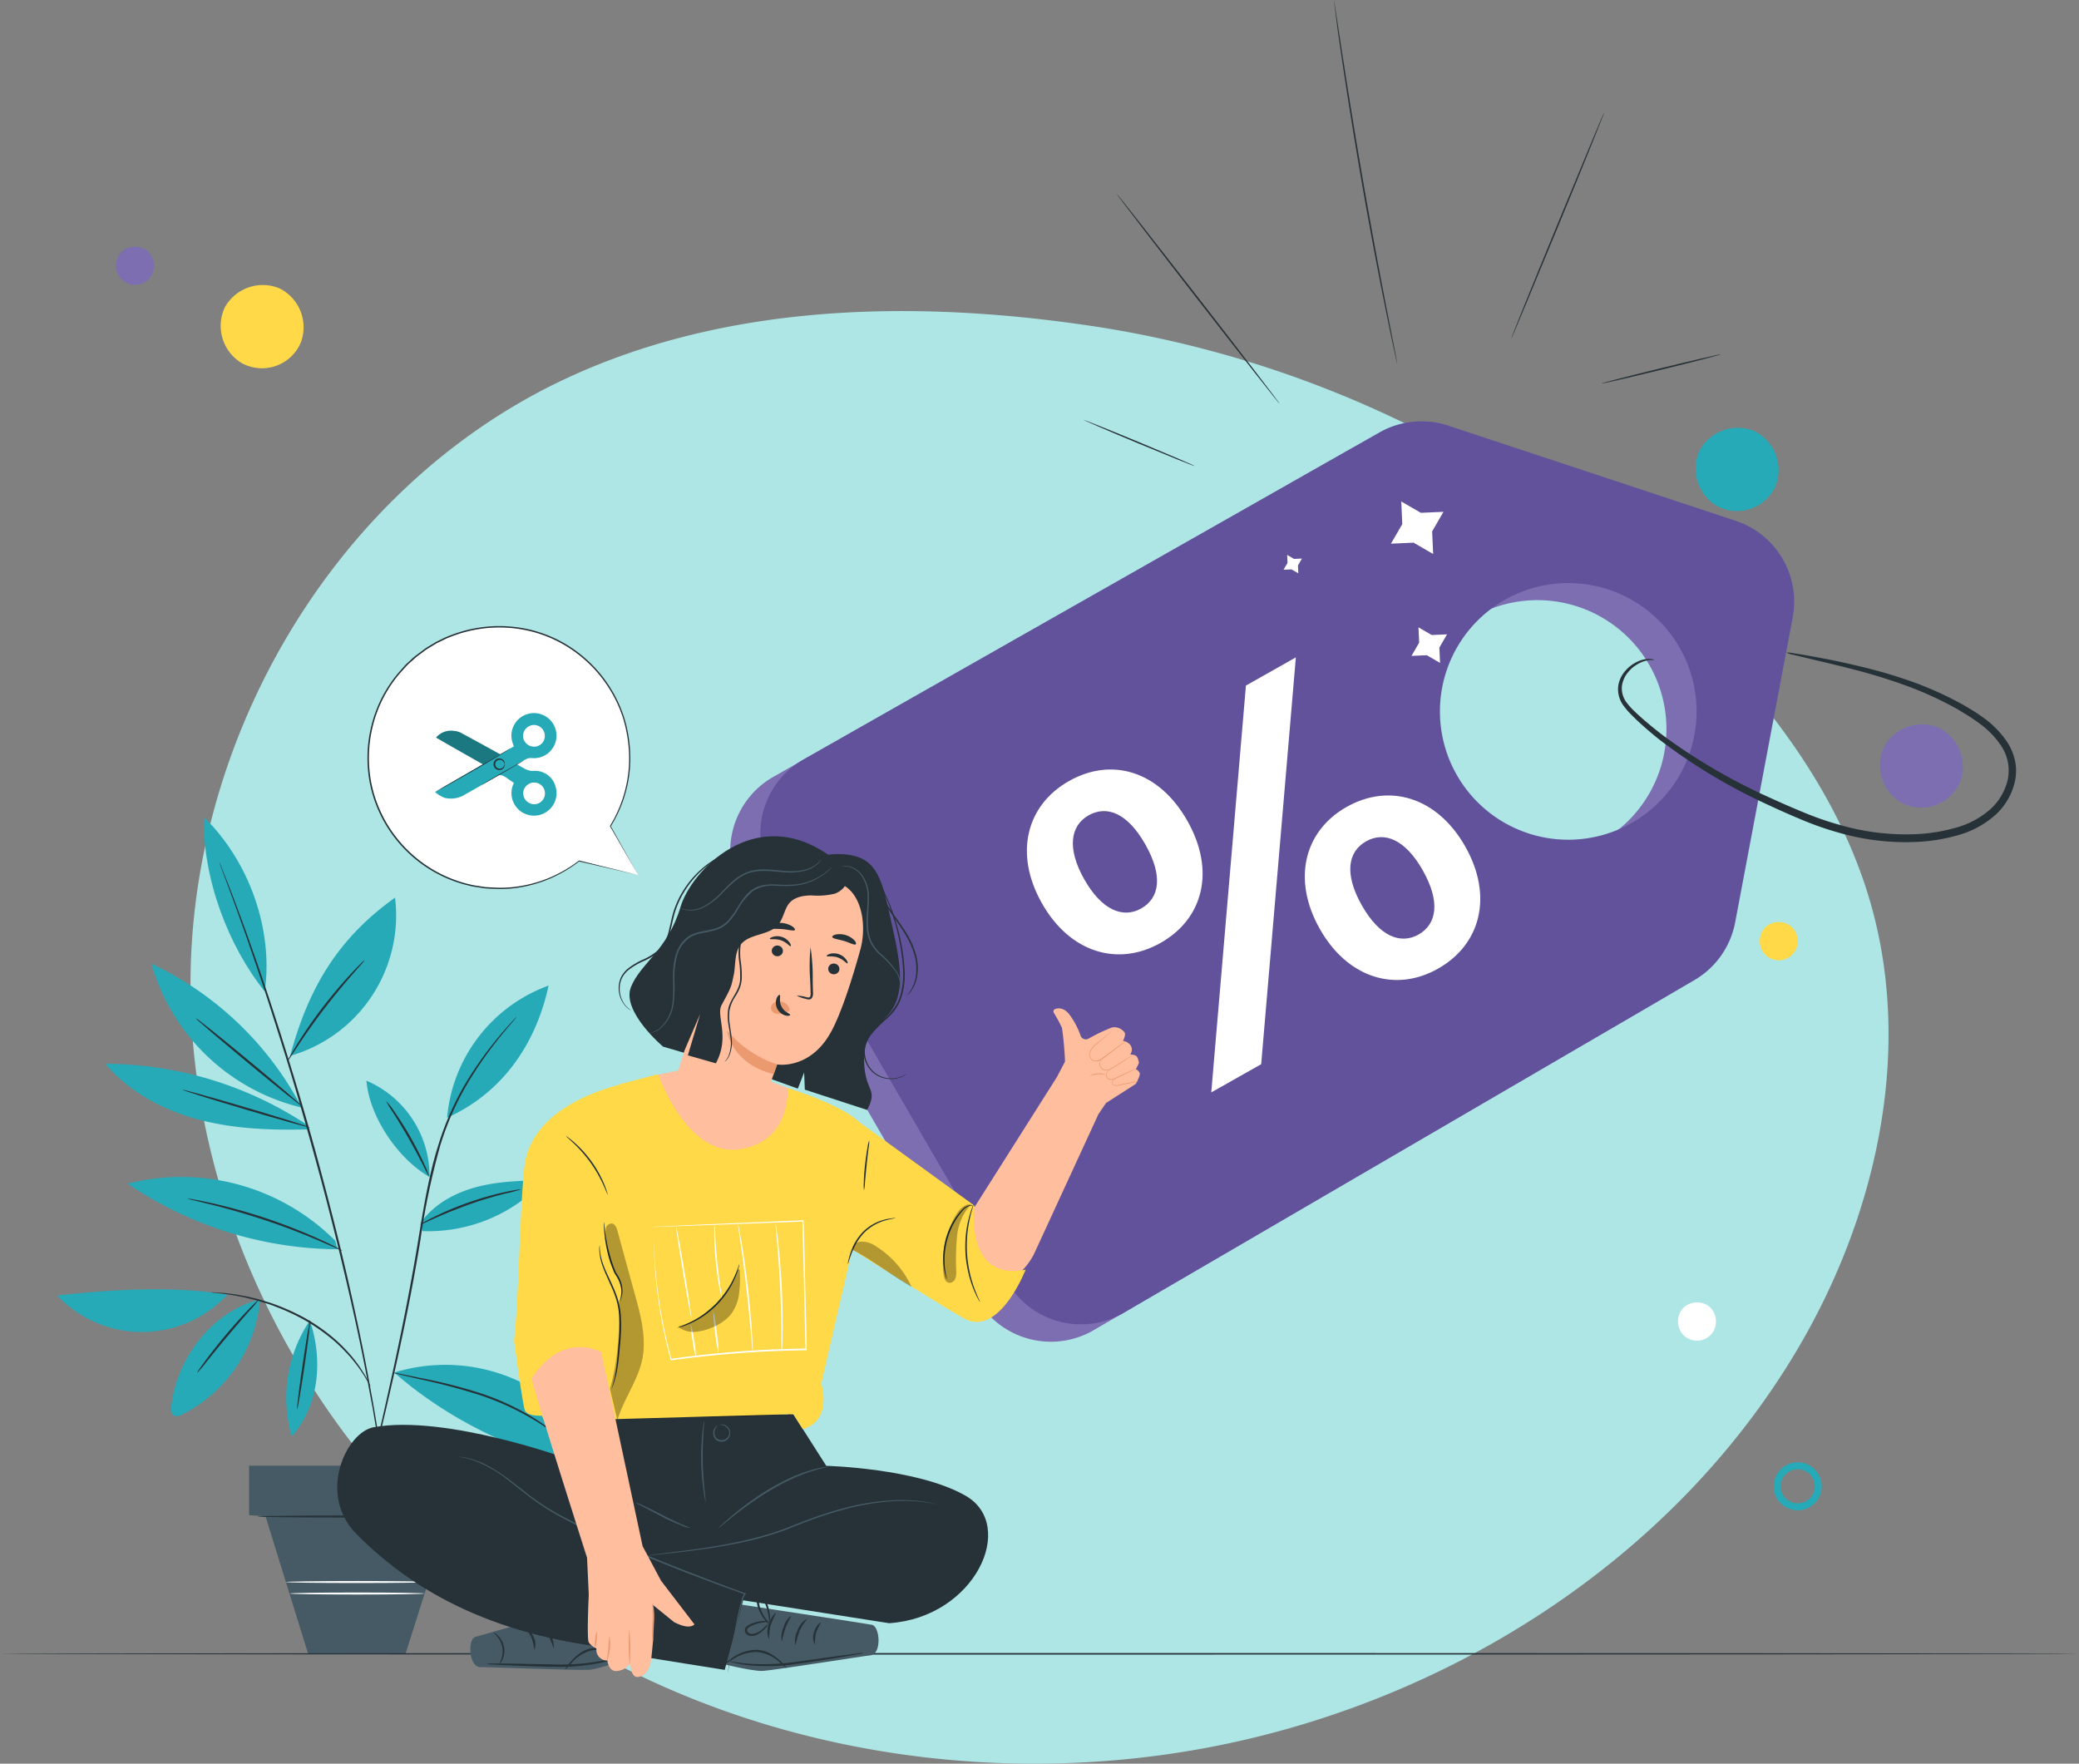 <svg xmlns="http://www.w3.org/2000/svg" width="450.264" height="381.938" viewBox="0 0 450.264 381.938">
  <rect x="0" y="0" width="450.264" height="381.938" fill="#808080" stroke="none"/>
  <g id="Grupo_1099326" data-name="Grupo 1099326" transform="translate(-967.75 -7951.693)">
    <g id="Grupo_1099325" data-name="Grupo 1099325" transform="translate(267.883 3127.407)">
      <path id="_12068" data-name="12068" d="M222.787,74.053c-37.657-5.2-77.436-3.928-111.7,12.531-47.521,22.825-78.732,74.575-79.928,127.28s26.26,104.494,68.677,135.8,98.356,42.4,150.229,33c52.307-9.479,101.4-40.211,128.686-85.833,17.5-29.255,25.673-65.379,16.008-98.068-5.835-19.731-17.764-37.212-31.8-52.261A234.916,234.916,0,0,0,222.787,74.053Z" transform="translate(710.005 4820.32)" fill="#aee6e6"/>
      <g id="Grupo_1099291" data-name="Grupo 1099291" transform="translate(724.999 5170.994) rotate(-90)">
        <path id="Trazado_873104" data-name="Trazado 873104" d="M1.7,7.454a4.316,4.316,0,0,0,5.641-.639A4.316,4.316,0,0,0,7.1,1.143,4.318,4.318,0,0,0,1.424.99,4.139,4.139,0,0,0,1.7,7.454Z" transform="translate(56.381 338.287)" fill="#fff"/>
        <path id="Trazado_873105" data-name="Trazado 873105" d="M1.7,7.454a4.316,4.316,0,0,0,5.643-.637A4.318,4.318,0,0,0,7.1,1.143,4.318,4.318,0,0,0,1.425.99,4.139,4.139,0,0,0,1.7,7.454Z" transform="translate(138.745 355.987)" fill="#ffd947"/>
        <path id="Trazado_873106" data-name="Trazado 873106" d="M1.7,7.454a4.314,4.314,0,0,0,5.641-.637A4.318,4.318,0,0,0,7.1,1.143,4.318,4.318,0,0,0,1.424.99,4.139,4.139,0,0,0,1.7,7.454Z" transform="translate(285.006 0)" fill="#7d6eb2"/>
        <path id="Trazado_873109" data-name="Trazado 873109" d="M5.6,17.394a9.415,9.415,0,0,0,11.659-4.607A9.418,9.418,0,0,0,13.2.93,9.415,9.415,0,0,0,1.164,4.452,9.128,9.128,0,0,0,5.6,17.394Z" transform="translate(236.065 342.099)" fill="#26aab7"/>
        <path id="Trazado_873110" data-name="Trazado 873110" d="M5.6,17.393a9.415,9.415,0,0,0,11.66-4.607A9.416,9.416,0,0,0,13.2.931,9.413,9.413,0,0,0,1.165,4.451,9.127,9.127,0,0,0,5.6,17.393Z" transform="translate(171.84 382.004)" fill="#7d6eb2"/>
        <path id="Trazado_873111" data-name="Trazado 873111" d="M5.6,17.393a9.412,9.412,0,0,0,11.658-4.606A9.414,9.414,0,0,0,13.2.931,9.412,9.412,0,0,0,1.165,4.451,9.127,9.127,0,0,0,5.6,17.393Z" transform="translate(0 107.56)" fill="#7d6eb2"/>
        <path id="Trazado_873113" data-name="Trazado 873113" d="M5.6,17.394a9.417,9.417,0,0,0,11.66-4.606A9.418,9.418,0,0,0,13.2.93,9.417,9.417,0,0,0,1.164,4.452,9.128,9.128,0,0,0,5.6,17.394Z" transform="translate(266.987 22.647)" fill="#ffd947"/>
        <circle id="Elipse_11485" data-name="Elipse 11485" cx="4.445" cy="4.445" r="4.445" transform="translate(20.396 359.765)" fill="none" stroke="#26aab7" stroke-linecap="round" stroke-linejoin="round" stroke-width="1.5"/>
      </g>
    </g>
    <g id="freepik--Plant--inject-2" transform="translate(980.147 8128.647)">
      <path id="Trazado_128573" data-name="Trazado 128573" d="M115.083,303.546A47.1,47.1,0,0,0,70.16,291.22a81.854,81.854,0,0,0,45.452,14.2" transform="translate(-54.894 -211.837)" fill="#26aab7"/>
      <path id="Trazado_128574" data-name="Trazado 128574" d="M108.584,208.294c1.876-13.24-3.268-28.1-13.182-37.754-.327,13.123,5.228,27.886,13.182,37.754" transform="translate(-63.635 -170.54)" fill="#26aab7"/>
      <path id="Trazado_128575" data-name="Trazado 128575" d="M110.487,250.123A70.685,70.685,0,0,0,78,219.1a44.616,44.616,0,0,0,32.585,31.167" transform="translate(-57.61 -187.365)" fill="#26aab7"/>
      <path id="Trazado_128576" data-name="Trazado 128576" d="M106.85,266.468c-7.993.222-16.09-.059-23.821-2.1s-15.136-5.98-20.259-12.1a79.625,79.625,0,0,1,43.936,13.4" transform="translate(-52.333 -198.854)" fill="#26aab7"/>
      <path id="Trazado_128577" data-name="Trazado 128577" d="M124,231.478c4.058-15.214,10.757-25.736,22.71-34.258A31.63,31.63,0,0,1,124,231.478" transform="translate(-73.548 -179.784)" fill="#26aab7"/>
      <path id="Trazado_128578" data-name="Trazado 128578" d="M162.938,278.724A22.507,22.507,0,0,0,149.26,257.87c.654,7.842,6.836,16.939,13.678,20.854" transform="translate(-82.3 -200.798)" fill="#26aab7"/>
      <path id="Trazado_128579" data-name="Trazado 128579" d="M176,254.978a33.547,33.547,0,0,1,21.978-28.618c-2.738,12.711-10.084,23.292-21.978,28.618" transform="translate(-91.565 -189.88)" fill="#26aab7"/>
      <path id="Trazado_128580" data-name="Trazado 128580" d="M167.23,300.1c2.817-4.032,7.417-6.535,12.182-7.79s9.737-1.353,14.659-1.457A34.264,34.264,0,0,1,167.6,301.875" transform="translate(-88.526 -212.225)" fill="#26aab7"/>
      <path id="Trazado_128581" data-name="Trazado 128581" d="M158.48,353.7a37.551,37.551,0,0,1,45.845,21.717c-16.652-3.15-33.088-10.554-45.845-21.717" transform="translate(-85.495 -233.421)" fill="#26aab7"/>
      <path id="Trazado_128582" data-name="Trazado 128582" d="M127.81,337.35c2.764,8.176,2.235,18.063-3.921,25.108a29.984,29.984,0,0,1,3.921-25.108" transform="translate(-73.097 -228.336)" fill="#26aab7"/>
      <path id="Trazado_128583" data-name="Trazado 128583" d="M103.793,330.4A30.781,30.781,0,0,1,86.8,355.365a1.908,1.908,0,0,1-1.5.242c-.752-.3-.817-1.307-.725-2.13,1.2-10.456,8.966-20.606,19.22-23.076" transform="translate(-59.876 -225.928)" fill="#26aab7"/>
      <path id="Trazado_128584" data-name="Trazado 128584" d="M83.652,328.158a25.233,25.233,0,0,1-36.852.19c11.711-1.307,25.232-2.137,36.852-.19" transform="translate(-46.8 -224.751)" fill="#26aab7"/>
      <path id="Trazado_128585" data-name="Trazado 128585" d="M100.51,185.47a2.136,2.136,0,0,0,.1.346c.091.242.209.569.359.987.333.889.8,2.163,1.412,3.8s1.359,3.66,2.2,6.012l1.353,3.758c.464,1.307.954,2.758,1.464,4.241,2.078,5.934,4.379,13.07,6.869,20.978s5.013,16.711,7.535,25.958,4.7,18.129,6.574,26.226,3.4,15.423,4.529,21.605q.438,2.313.83,4.4c.242,1.392.464,2.712.654,3.921.425,2.457.784,4.575,1.033,6.32s.471,3.065.614,4c.072.438.131.784.17,1.039a2.2,2.2,0,0,0,.072.353,2.12,2.12,0,0,0,0-.359c-.033-.255-.072-.6-.131-1.046-.124-.941-.3-2.287-.529-4.013s-.556-3.869-.954-6.333c-.2-1.235-.412-2.555-.654-3.954s-.516-2.862-.8-4.411c-1.1-6.2-2.614-13.521-4.437-21.638s-4.058-16.992-6.535-26.252-5.1-18.024-7.574-25.964-4.843-15.031-6.96-20.958q-.784-2.222-1.5-4.228l-1.385-3.751c-.869-2.346-1.621-4.359-2.274-5.993s-1.144-2.882-1.49-3.764l-.4-.974a2.563,2.563,0,0,0-.157-.307Z" transform="translate(-65.409 -175.713)" fill="#263238"/>
      <path id="Trazado_128586" data-name="Trazado 128586" d="M181.991,236.75a1.255,1.255,0,0,0-.2.189l-.562.588c-.49.523-1.2,1.307-2.078,2.327a81.778,81.778,0,0,0-6.9,9.2,61.5,61.5,0,0,0-7.189,15.43c-1.961,6.137-3.137,13.123-4.326,20.416-2.385,14.606-5.307,27.69-7.424,37.153-1.065,4.712-1.961,8.528-2.536,11.208-.288,1.307-.516,2.32-.654,3.045-.072.333-.124.595-.17.8a1.41,1.41,0,0,0-.039.275,1.307,1.307,0,0,0,.085-.268c.052-.2.124-.457.209-.784.183-.719.431-1.732.758-3.026.654-2.666,1.549-6.476,2.673-11.175,2.2-9.443,5.169-22.527,7.555-37.153a154.835,154.835,0,0,1,4.281-20.37,62.472,62.472,0,0,1,7.084-15.377,87.49,87.49,0,0,1,6.764-9.254c.863-1.046,1.549-1.843,2.019-2.385.216-.255.392-.457.523-.621a1.493,1.493,0,0,0,.131-.216Z" transform="translate(-82.525 -193.48)" fill="#263238"/>
      <path id="Trazado_128587" data-name="Trazado 128587" d="M97.84,327.993a1.413,1.413,0,0,0,.418.078l1.216.131.876.092,1.033.15c.745.111,1.595.222,2.516.425l1.457.294,1.555.392c1.085.242,2.2.654,3.4,1a49.875,49.875,0,0,1,7.417,3.268,41.611,41.611,0,0,1,6.653,4.627,32.892,32.892,0,0,1,2.549,2.451,25.719,25.719,0,0,1,2.019,2.333,23.461,23.461,0,0,1,1.5,2.059,16.424,16.424,0,0,1,1.026,1.653l.621,1.052a1.641,1.641,0,0,0,.242.353,1.445,1.445,0,0,0-.163-.4l-.549-1.091a13.106,13.106,0,0,0-.967-1.68,22.532,22.532,0,0,0-1.451-2.117,26.566,26.566,0,0,0-2-2.392,32.2,32.2,0,0,0-2.555-2.5,39.947,39.947,0,0,0-6.705-4.7,47.784,47.784,0,0,0-7.5-3.268c-1.209-.353-2.34-.738-3.438-.967l-1.575-.372-1.47-.261c-.935-.19-1.791-.275-2.542-.366l-1.046-.118-.882-.046-1.222-.078a1.623,1.623,0,0,0-.425,0Z" transform="translate(-64.484 -225.089)" fill="#263238"/>
      <path id="Trazado_128588" data-name="Trazado 128588" d="M92.73,237.17a5.713,5.713,0,0,0,.83.817l2.411,2.091c2.052,1.751,4.9,4.143,8.064,6.77s6.052,4.986,8.149,6.672l2.5,1.961a5.381,5.381,0,0,0,.954.654,5.713,5.713,0,0,0-.843-.817l-2.412-2.091c-2.052-1.751-4.9-4.143-8.064-6.77s-6.045-4.98-8.143-6.666l-2.5-1.961a6.468,6.468,0,0,0-.948-.66Z" transform="translate(-62.714 -193.626)" fill="#263238"/>
      <path id="Trazado_128589" data-name="Trazado 128589" d="M88.32,260.887c0,.118,6.117,2.039,13.724,4.294s13.835,3.98,13.868,3.862-6.117-2.046-13.724-4.294S88.359,260.769,88.32,260.887Z" transform="translate(-61.186 -201.841)" fill="#263238"/>
      <path id="Trazado_128590" data-name="Trazado 128590" d="M123.08,239.84a5.523,5.523,0,0,0,.654-.882l1.621-2.47c1.372-2.085,3.326-4.921,5.64-7.947s4.535-5.653,6.176-7.529c.771-.889,1.425-1.634,1.961-2.222a5.634,5.634,0,0,0,.654-.85,4.3,4.3,0,0,0-.81.725c-.5.49-1.2,1.216-2.059,2.13-1.7,1.83-3.973,4.444-6.293,7.476s-4.235,5.914-5.548,8.038c-.654,1.065-1.17,1.961-1.5,2.555a4.627,4.627,0,0,0-.49.974Z" transform="translate(-73.229 -186.963)" fill="#263238"/>
      <path id="Trazado_128591" data-name="Trazado 128591" d="M155.76,264.61a21.266,21.266,0,0,0,1.444,2.372c.921,1.444,2.17,3.451,3.457,5.718s2.379,4.372,3.157,5.882a20.908,20.908,0,0,0,1.307,2.451,14.53,14.53,0,0,0-1.019-2.614c-.7-1.568-1.751-3.7-3.045-5.986s-2.614-4.267-3.581-5.673a14.376,14.376,0,0,0-1.719-2.15Z" transform="translate(-84.552 -203.133)" fill="#263238"/>
      <path id="Trazado_128592" data-name="Trazado 128592" d="M167,301.558c.033.059,1.2-.516,3.124-1.379s4.575-1.961,7.633-3.059,5.836-1.849,7.875-2.366a28.48,28.48,0,0,0,3.268-.876,3.522,3.522,0,0,0-.915.1c-.588.085-1.425.242-2.457.464a67.312,67.312,0,0,0-7.953,2.261,68.383,68.383,0,0,0-7.62,3.189c-.948.471-1.7.869-2.215,1.17a3.761,3.761,0,0,0-.739.5Z" transform="translate(-88.447 -213.274)" fill="#263238"/>
      <path id="Trazado_128593" data-name="Trazado 128593" d="M158.14,354.67a1.494,1.494,0,0,0,.379.124l1.111.281,4.091.948a134.56,134.56,0,0,1,13.358,3.529,59.14,59.14,0,0,1,12.469,5.882c1.49.948,2.653,1.784,3.438,2.392a12.765,12.765,0,0,0,1.235.915,3.01,3.01,0,0,0-.274-.294c-.19-.183-.471-.444-.856-.758a36.017,36.017,0,0,0-3.372-2.523,54.649,54.649,0,0,0-12.489-6.012,110.448,110.448,0,0,0-13.443-3.411l-4.124-.856A10.332,10.332,0,0,0,158.14,354.67Z" transform="translate(-85.377 -234.337)" fill="#263238"/>
      <path id="Trazado_128594" data-name="Trazado 128594" d="M126.3,356.5c.118,0,.85-4.294,1.634-9.633s1.307-9.685,1.189-9.7-.85,4.3-1.634,9.639S126.176,356.485,126.3,356.5Z" transform="translate(-74.339 -228.27)" fill="#263238"/>
      <path id="Trazado_128595" data-name="Trazado 128595" d="M93.16,346.332a23.151,23.151,0,0,0,1.961-2.32c1.17-1.457,2.791-3.464,4.627-5.646s3.529-4.13,4.764-5.535a21.683,21.683,0,0,0,1.961-2.32,3.118,3.118,0,0,0-.654.529c-.379.366-.908.9-1.562,1.581-1.307,1.353-3.032,3.268-4.875,5.457s-3.424,4.228-4.535,5.738c-.555.758-.993,1.379-1.307,1.81a2.8,2.8,0,0,0-.379.706Z" transform="translate(-62.863 -225.966)" fill="#263238"/>
      <path id="Trazado_128596" data-name="Trazado 128596" d="M156.453,385.46v10.7h-2.679l-9.509,30.029h-21.1l-9.215-29.735-3.568-.294v-10.7Z" transform="translate(-68.829 -245.005)" fill="#455a64"/>
      <path id="Trazado_128597" data-name="Trazado 128597" d="M113.11,402.172c0,.124,9.313.229,20.8.229s20.808-.1,20.808-.229-9.313-.222-20.808-.222S113.11,402.048,113.11,402.172Z" transform="translate(-69.775 -250.718)" fill="#263238"/>
      <path id="Trazado_128598" data-name="Trazado 128598" d="M89.89,296.94a8.4,8.4,0,0,0,1.353.366l3.7.9c3.124.771,7.411,1.961,12.057,3.5s8.777,3.222,11.763,4.5l3.49,1.523a8.929,8.929,0,0,0,1.307.529,7.9,7.9,0,0,0-1.222-.686c-.8-.418-1.961-.987-3.437-1.66a121.609,121.609,0,0,0-23.84-8.019c-1.568-.346-2.849-.6-3.738-.752A8.728,8.728,0,0,0,89.89,296.94Z" transform="translate(-61.73 -214.335)" fill="#263238"/>
      <path id="Trazado_128599" data-name="Trazado 128599" d="M123.83,427.692c0,.124,6.535.222,14.593.222s14.6-.1,14.6-.222-6.535-.222-14.6-.222S123.83,427.568,123.83,427.692Z" transform="translate(-73.489 -259.56)" fill="#fafafa"/>
      <path id="Trazado_128600" data-name="Trazado 128600" d="M122.57,423.882c0,.124,6.927.222,15.469.222s15.475-.1,15.475-.222-6.927-.222-15.475-.222S122.57,423.765,122.57,423.882Z" transform="translate(-73.053 -258.24)" fill="#fafafa"/>
    </g>
    <g id="freepik--Label--inject-2" transform="translate(1076.654 8055.604) rotate(-30)">
      <path id="Trazado_128601" data-name="Trazado 128601" d="M519.917,291.99l-43.57-48.949a18.455,18.455,0,0,0-13.646-6.182L319.26,235.82a18.442,18.442,0,0,0-18.58,18.488l.242,101.57a18.442,18.442,0,0,0,18.521,18.4l142.945-.6a18.435,18.435,0,0,0,13.907-6.385l43.832-50.975a18.456,18.456,0,0,0-.209-24.331Zm-24.246,17.645a27.945,27.945,0,1,1,0-.026Z" transform="translate(-300.68 -150.823)" fill="#7d6eb2"/>
      <path id="Trazado_128603" data-name="Trazado 128603" d="M531.457,291.99l-43.59-48.949a18.469,18.469,0,0,0-13.646-6.182L330.78,235.82a18.436,18.436,0,0,0-18.58,18.488l.235,101.57a18.449,18.449,0,0,0,18.586,18.4l142.938-.6a18.449,18.449,0,0,0,13.907-6.385l43.825-50.975A18.449,18.449,0,0,0,531.457,291.99Zm-24.239,17.645a27.789,27.789,0,1,1,0-.026Z" transform="translate(-304.671 -150.823)" fill="#62529b"/>
      <path id="Trazado_128604" data-name="Trazado 128604" d="M385.239,305.975c.111-12.312,7.7-20.07,18.338-19.965s17.978,7.888,17.867,20.3-7.607,20.07-18.24,19.972S385.122,318.287,385.239,305.975Zm25.768.242c.072-7.842-2.915-11.613-7.509-11.652-4.483-.046-7.653,3.784-7.725,11.509s3.026,11.607,7.509,11.652c4.594.039,7.653-3.686,7.725-11.509Zm36.068-18.952,12.417.118-50.55,72.541-12.417-.118ZM434.58,340.9c.118-12.312,7.7-20.07,18.24-19.972,10.639.1,18.076,8,17.965,20.3s-7.7,20.037-18.344,19.926C441.939,361.073,434.469,353.178,434.58,340.9Zm25.664.235c.072-7.718-2.915-11.607-7.509-11.646-4.483-.046-7.646,3.679-7.718,11.509s3.019,11.607,7.5,11.652c4.594.013,7.653-3.823,7.718-11.548Z" transform="translate(-329.977 -168.212)" fill="#fff"/>
      <path id="Trazado_128605" data-name="Trazado 128605" d="M621.147,360.342a6.663,6.663,0,0,1,1.431,1.026c.9.712,2.2,1.784,3.856,3.2s3.666,3.17,5.928,5.281,4.8,4.575,7.417,7.5a75.958,75.958,0,0,1,7.8,10.175l.928,1.483.876,1.549a33.983,33.983,0,0,1,1.66,3.268,20.448,20.448,0,0,1,1.869,7.542,11.909,11.909,0,0,1-.6,4.111,10.6,10.6,0,0,1-2.157,3.706,13.907,13.907,0,0,1-7.476,4.274,20.339,20.339,0,0,1-8.829-.209,38.626,38.626,0,0,1-8.385-3.091A52.4,52.4,0,0,1,611.4,399.7a67.65,67.65,0,0,1-5.431-6.313q-2.457-3.222-4.679-6.411A122.216,122.216,0,0,1,587.961,363c-.719-1.823-1.34-3.575-1.875-5.261-.261-.843-.51-1.666-.712-2.483a15.405,15.405,0,0,1-.477-2.411,5.98,5.98,0,0,1,1.078-4.385,6.378,6.378,0,0,1,3.1-2.157,8.687,8.687,0,0,1,1.555-.359,8.5,8.5,0,0,1,1.4-.033,6.572,6.572,0,0,1,2.13.464,4.327,4.327,0,0,1,1.137.7c.222.2.32.314.3.34s-.157-.046-.405-.2a5.032,5.032,0,0,0-1.15-.516,6.73,6.73,0,0,0-2.026-.288,9.384,9.384,0,0,0-1.307.1,8.487,8.487,0,0,0-1.418.405,5.758,5.758,0,0,0-2.667,2.013,5.117,5.117,0,0,0-.784,3.79,14.3,14.3,0,0,0,.51,2.268c.216.784.483,1.582.758,2.4q.856,2.47,1.961,5.15a126,126,0,0,0,13.5,23.527q2.222,3.137,4.686,6.32a66.766,66.766,0,0,0,5.339,6.143,51.426,51.426,0,0,0,13.62,10.117,37.421,37.421,0,0,0,8.038,2.967,18.8,18.8,0,0,0,8.1.229,12.372,12.372,0,0,0,6.614-3.725,9.608,9.608,0,0,0,2.405-6.705,19.037,19.037,0,0,0-1.725-7,33.035,33.035,0,0,0-1.562-3.163l-.817-1.51-.889-1.477a77,77,0,0,0-7.509-10.123c-2.523-2.928-4.973-5.437-7.189-7.607s-4.13-3.986-5.718-5.47l-3.608-3.424A7.181,7.181,0,0,1,621.147,360.342Z" transform="translate(-399.132 -188.962)" fill="#263238"/>
      <path id="Trazado_128606" data-name="Trazado 128606" d="M532.07,182.477c-.092,0-1.921-12.776-4.091-28.565s-3.849-28.6-3.751-28.611,1.921,12.776,4.091,28.565S532.168,182.464,532.07,182.477Z" transform="translate(-378.133 -112.53)" fill="#263238"/>
      <path id="Trazado_128607" data-name="Trazado 128607" d="M604.1,105.76a.821.821,0,0,1-.059.2l-.209.569-.83,2.176-3.111,7.986c-2.614,6.744-6.2,16.077-10,26.448s-7.1,19.8-9.456,26.644c-1.17,3.4-2.117,6.169-2.777,8.11-.327.935-.582,1.673-.765,2.2-.085.235-.157.418-.209.569a.975.975,0,0,1-.078.19.686.686,0,0,1,.046-.2l.177-.582c.163-.529.4-1.307.7-2.222.614-1.928,1.529-4.712,2.679-8.143,2.3-6.862,5.568-16.338,9.372-26.683s7.4-19.7,10.084-26.422c1.307-3.359,2.444-6.078,3.222-7.947l.9-2.15c.1-.229.183-.412.242-.555Z" transform="translate(-396.284 -105.76)" fill="#263238"/>
      <path id="Trazado_128608" data-name="Trazado 128608" d="M655.485,182.72c.059.072-9.293,7.4-20.913,16.338s-21.043,16.168-21.1,16.09,9.3-7.4,20.913-16.338S655.432,182.641,655.485,182.72Z" transform="translate(-409.055 -132.425)" fill="#263238"/>
      <path id="Trazado_128609" data-name="Trazado 128609" d="M493.08,205.411c-.078.059-3.692-4.575-8.078-10.3s-7.888-10.456-7.842-10.5,3.692,4.575,8.077,10.3S493.151,205.353,493.08,205.411Z" transform="translate(-361.826 -133.08)" fill="#263238"/>
      <path id="Trazado_128610" data-name="Trazado 128610" d="M657.477,267.615c0,.091-5.758-1.5-12.8-3.555s-12.731-3.79-12.7-3.882,5.757,1.5,12.8,3.555S657.509,267.524,657.477,267.615Z" transform="translate(-415.465 -159.261)" fill="#263238"/>
      <path id="Trazado_128611" data-name="Trazado 128611" d="M544.99,267.637l4.248-2.444,2.255-4.353,2.451,4.248,4.352,2.261-4.248,2.444-2.261,4.352-2.444-4.248Z" transform="translate(-385.328 -159.492)" fill="#fff"/>
      <path id="Trazado_128612" data-name="Trazado 128612" d="M509.85,259.659l1.49-.856.791-1.523.856,1.483,1.523.791-1.49.856-.791,1.523-.856-1.483Z" transform="translate(-373.153 -158.258)" fill="#fff"/>
      <path id="Trazado_128613" data-name="Trazado 128613" d="M532.29,304.411l2.875-1.653,1.529-2.947,1.653,2.875,2.947,1.529-2.875,1.653-1.529,2.947-1.653-2.875Z" transform="translate(-380.928 -172.994)" fill="#fff"/>
    </g>
    <g id="freepik--Floor--inject-2" transform="translate(967.75 8309.667)">
      <path id="Trazado_128614" data-name="Trazado 128614" d="M478.094,447.7c0,.091-100.806.17-225.125.17S27.83,447.791,27.83,447.7s100.78-.17,225.138-.17S478.094,447.6,478.094,447.7Z" transform="translate(-27.83 -447.53)" fill="#263238"/>
    </g>
    <g id="freepik--Character--inject-2" transform="translate(1040.79 8132.786)">
      <path id="Trazado_128615" data-name="Trazado 128615" d="M213.115,430.06s-27.258,7.555-28.389,7.94c-1.64.575-1.366,6.6,1.2,6.535,1.209-.046,20.958.732,23.455.575s9.215-2.8,9.215-2.8Z" transform="translate(-154.876 -264.596)" fill="#455a64"/>
      <path id="Trazado_128616" data-name="Trazado 128616" d="M209.648,443.112a23.869,23.869,0,0,0-1.2-2.928c-.882-1.5-2.013-2.4-1.928-2.51a4.663,4.663,0,0,1,2.327,2.281A4.962,4.962,0,0,1,209.648,443.112Z" transform="translate(-162.78 -267.231)" fill="#263238"/>
      <path id="Trazado_128617" data-name="Trazado 128617" d="M214.273,441.235c-.137,0-.412-1.268-1.137-2.693s-1.588-2.425-1.49-2.516a4.984,4.984,0,0,1,1.9,2.313A5.3,5.3,0,0,1,214.273,441.235Z" transform="translate(-164.556 -266.661)" fill="#263238"/>
      <path id="Trazado_128618" data-name="Trazado 128618" d="M218.61,440.043a17.919,17.919,0,0,0-.653-2.889,25.591,25.591,0,0,0-1.49-2.549,3.909,3.909,0,0,1,1.915,2.385A4.484,4.484,0,0,1,218.61,440.043Z" transform="translate(-166.226 -266.169)" fill="#263238"/>
      <path id="Trazado_128619" data-name="Trazado 128619" d="M218.839,434.17a4.928,4.928,0,0,1-.294-2.026,9.805,9.805,0,0,1,.294-2.242,8.606,8.606,0,0,1,.405-1.268,1.5,1.5,0,0,1,.438-.654.725.725,0,0,1,.935.046,1.228,1.228,0,0,1,.366.771,5.4,5.4,0,0,1,0,.719,5.882,5.882,0,0,1-.17,1.307,8.19,8.19,0,0,1-.837,2.085,5.537,5.537,0,0,1-1.229,1.64c-.059-.039.4-.654.941-1.791a8.808,8.808,0,0,0,.712-2.026,5.988,5.988,0,0,0,.137-1.248c0-.418,0-.941-.255-1.144a.261.261,0,0,0-.359-.033,1.131,1.131,0,0,0-.3.477,9.368,9.368,0,0,0-.412,1.2,10.658,10.658,0,0,0-.359,2.13C218.793,433.386,218.917,434.163,218.839,434.17Z" transform="translate(-166.945 -263.824)" fill="#263238"/>
      <path id="Trazado_128620" data-name="Trazado 128620" d="M219.06,436.952a3.848,3.848,0,0,1,1.764-.288,7.876,7.876,0,0,1,1.961.242,4.037,4.037,0,0,1,1.118.412,1.144,1.144,0,0,1,.614,1.242,1.366,1.366,0,0,1-.987.974,2.49,2.49,0,0,1-1.222,0,5.823,5.823,0,0,1-3.039-2.124,12.312,12.312,0,0,1,1.451.987,4.854,4.854,0,0,0,1.673.725,2.124,2.124,0,0,0,1.013,0,.935.935,0,0,0,.654-.654.7.7,0,0,0-.405-.758,3.973,3.973,0,0,0-.993-.386,8.912,8.912,0,0,0-1.836-.32C219.74,436.913,219.073,437.024,219.06,436.952Z" transform="translate(-167.127 -266.881)" fill="#263238"/>
      <path id="Trazado_128621" data-name="Trazado 128621" d="M203.914,444a14.733,14.733,0,0,0-.542-2.457c-.542-1.274-1.418-2.032-1.307-2.137s1.183.536,1.758,1.961A3.153,3.153,0,0,1,203.914,444Z" transform="translate(-161.236 -267.83)" fill="#263238"/>
      <path id="Trazado_128622" data-name="Trazado 128622" d="M218.471,448.366a6.472,6.472,0,0,1-1.059.5,23.975,23.975,0,0,1-3.039.941,43.03,43.03,0,0,1-10.417.987c-4.091-.046-7.777-.229-10.456-.34l-3.163-.163a5.813,5.813,0,0,1-1.157-.124,5.3,5.3,0,0,1,1.189-.078h3.17l10.456.2a48.667,48.667,0,0,0,10.345-.843C216.942,448.954,218.471,448.281,218.471,448.366Z" transform="translate(-156.775 -270.936)" fill="#263238"/>
      <path id="Trazado_128623" data-name="Trazado 128623" d="M228.247,448.1a22.026,22.026,0,0,1-2.046-.928,9.568,9.568,0,0,0-5.163-.856,8.185,8.185,0,0,0-4.464,2.653A15.292,15.292,0,0,1,215,450.577a8.554,8.554,0,0,1,1.34-1.823,10.72,10.72,0,0,1,1.81-1.693,6.483,6.483,0,0,1,2.817-1.2,9.031,9.031,0,0,1,5.372,1.019,7.226,7.226,0,0,1,1.908,1.216Z" transform="translate(-165.721 -270.05)" fill="#263238"/>
      <path id="Trazado_128624" data-name="Trazado 128624" d="M192.717,447.55a9.806,9.806,0,0,1,.4-1.033,5.025,5.025,0,0,0-.9-4.888c-.431-.523-.778-.771-.745-.823s.431.144.935.653a4.653,4.653,0,0,1,.954,5.163C193.063,447.262,192.75,447.576,192.717,447.55Z" transform="translate(-157.567 -268.316)" fill="#263238"/>
      <path id="Trazado_128625" data-name="Trazado 128625" d="M269.719,431.3s28,4.254,29.128,4.509c1.706.379,2.143,6.391-.405,6.6-1.209.1-20.73,3.222-23.226,3.366s-10.326-1.908-10.326-1.908Z" transform="translate(-183.006 -265.026)" fill="#455a64"/>
      <path id="Trazado_128626" data-name="Trazado 128626" d="M291.392,441.982a25.738,25.738,0,0,1,.843-3.052c.693-1.6,1.719-2.614,1.621-2.725a4.688,4.688,0,0,0-2.039,2.549A4.93,4.93,0,0,0,291.392,441.982Z" transform="translate(-192.151 -266.722)" fill="#263238"/>
      <path id="Trazado_128627" data-name="Trazado 128627" d="M286.847,440.7c.137,0,.255-1.307.81-2.81s1.307-2.614,1.176-2.673a4.92,4.92,0,0,0-1.608,2.516A5.267,5.267,0,0,0,286.847,440.7Z" transform="translate(-190.586 -266.383)" fill="#263238"/>
      <path id="Trazado_128628" data-name="Trazado 128628" d="M282.536,440a18.331,18.331,0,0,1,.288-2.941A29.164,29.164,0,0,1,284,434.346c-.131-.1-1.183.889-1.614,2.614A4.192,4.192,0,0,0,282.536,440Z" transform="translate(-189.007 -266.079)" fill="#263238"/>
      <path id="Trazado_128629" data-name="Trazado 128629" d="M281.341,434.3a4.718,4.718,0,0,0,.052-2.046,9.42,9.42,0,0,0-.542-2.176,9.054,9.054,0,0,0-.555-1.216,1.5,1.5,0,0,0-.51-.608.732.732,0,0,0-.928.157,1.222,1.222,0,0,0-.268.81,5.171,5.171,0,0,0,.052.719,5.879,5.879,0,0,0,.327,1.307,8.2,8.2,0,0,0,1.078,1.961,5.654,5.654,0,0,0,1.412,1.49,18.2,18.2,0,0,0-1.144-1.666,9.037,9.037,0,0,1-.954-1.961,5.963,5.963,0,0,1-.275-1.222c-.039-.418-.1-.934.111-1.163a.261.261,0,0,1,.353-.072,1.137,1.137,0,0,1,.359.438,9.147,9.147,0,0,1,.549,1.144,11.03,11.03,0,0,1,.614,2.072C281.3,433.524,281.269,434.3,281.341,434.3Z" transform="translate(-187.753 -263.936)" fill="#263238"/>
      <path id="Trazado_128630" data-name="Trazado 128630" d="M279.924,437.066a3.822,3.822,0,0,0-1.764-.1,8.112,8.112,0,0,0-1.9.464,4.286,4.286,0,0,0-1.059.542,1.15,1.15,0,0,0-.464,1.307,1.386,1.386,0,0,0,1.1.856,2.558,2.558,0,0,0,1.216-.15,5.882,5.882,0,0,0,2.764-2.47,12.338,12.338,0,0,0-1.307,1.15,4.822,4.822,0,0,1-1.575.921,2.2,2.2,0,0,1-1.006.1.947.947,0,0,1-.739-.562.719.719,0,0,1,.314-.81,4.261,4.261,0,0,1,.935-.5,8.706,8.706,0,0,1,1.791-.536C279.244,437.112,279.924,437.138,279.924,437.066Z" transform="translate(-186.401 -266.969)" fill="#263238"/>
      <path id="Trazado_128631" data-name="Trazado 128631" d="M297.685,442.19a15.549,15.549,0,0,1,.242-2.51,17.177,17.177,0,0,1,1.078-2.274c-.1-.091-1.118.654-1.516,2.157A3.231,3.231,0,0,0,297.685,442.19Z" transform="translate(-194.248 -267.139)" fill="#263238"/>
      <path id="Trazado_128632" data-name="Trazado 128632" d="M269.17,449.208a5.733,5.733,0,0,0,1.111.366,23.23,23.23,0,0,0,3.124.575,43.094,43.094,0,0,0,10.456-.255c4.058-.536,7.692-1.157,10.332-1.582l3.124-.542a5.371,5.371,0,0,0,1.131-.261,5.465,5.465,0,0,0-1.157.085l-3.143.4L283.8,449.436a48.711,48.711,0,0,1-10.371.392C270.784,449.606,269.19,449.136,269.17,449.208Z" transform="translate(-184.489 -270.641)" fill="#263238"/>
      <path id="Trazado_128633" data-name="Trazado 128633" d="M268.06,449.565c.046.059.732-.464,1.921-1.163a9.463,9.463,0,0,1,5.026-1.464,8.178,8.178,0,0,1,4.745,2.1,16.926,16.926,0,0,0,1.751,1.412,8.209,8.209,0,0,0-1.542-1.653,10.723,10.723,0,0,0-2-1.47,6.534,6.534,0,0,0-2.941-.85,9.038,9.038,0,0,0-5.228,1.647A7.228,7.228,0,0,0,268.06,449.565Z" transform="translate(-184.105 -270.285)" fill="#263238"/>
      <path id="Trazado_128634" data-name="Trazado 128634" d="M371.694,247.881a1.719,1.719,0,0,0-.817-.8l.654-1.307a3.823,3.823,0,0,0-.386-1.346c-.327-.562-1.47-.516-1.47-.516l.176-.373a1.686,1.686,0,0,0-.144-1.647c-.052-.072-.1-.144-.17-.222a2.725,2.725,0,0,0-1.444-.732s.654-1.255.359-1.784a2.719,2.719,0,0,0-2.784-1.1,39.481,39.481,0,0,0-5.065,2.418,1.2,1.2,0,0,1-1.7-.654,17.188,17.188,0,0,0-2.477-4.653c-1.229-1.477-2.379-1.359-3.052-1.1a.555.555,0,0,0-.274.8,29.816,29.816,0,0,1,1.778,3.268,73.247,73.247,0,0,1,.654,7.3l-1.764,3.359-17.8,28.108s-26.892-18.122-26.794-18.573l-1.268,20.782,20.259,13.463a14.273,14.273,0,0,0,20.971-6.169l13.639-29.6,1.653-2.418,6.424-4.117S371.922,248.423,371.694,247.881Z" transform="translate(-197.912 -196.633)" fill="#ffbe9d"/>
      <path id="Trazado_128635" data-name="Trazado 128635" d="M396.8,243.627a1.193,1.193,0,0,1-.124.118l-.386.314c-.359.274-.85.654-1.438,1.118l-2.15,1.634a13.485,13.485,0,0,1-1.307.941,1.888,1.888,0,0,1-1.706.229,1.307,1.307,0,0,1-.654-.654,1.876,1.876,0,0,1-.15-.856,2.47,2.47,0,0,1,.654-1.464,9.151,9.151,0,0,1,1.072-.98l.967-.8,1.412-1.157.386-.307c.092-.065.137-.1.144-.1l-.124.124-.366.333-1.372,1.189-.954.817a9.086,9.086,0,0,0-1.046.98,2.293,2.293,0,0,0-.654,1.372,1.353,1.353,0,0,0,.686,1.353,1.405,1.405,0,0,0,.8.078,2.288,2.288,0,0,0,.758-.294c.457-.281.876-.654,1.307-.921l2.163-1.614,1.47-1.072.405-.288Z" transform="translate(-225.968 -199.319)" fill="#eb996e"/>
      <path id="Trazado_128636" data-name="Trazado 128636" d="M399.382,249.3a1.714,1.714,0,0,1-.3.248c-.2.15-.49.366-.856.621-.725.5-1.751,1.183-2.921,1.869-.294.17-.575.346-.876.484a1.9,1.9,0,0,1-.934.176,1.464,1.464,0,0,1-1.209-.974,1.438,1.438,0,0,1,.078-1.059,1.364,1.364,0,0,1,.163-.242c.046-.052.072-.072.078-.072a2.876,2.876,0,0,0-.183.34,1.431,1.431,0,0,0,0,.993,1.307,1.307,0,0,0,1.111.863,1.771,1.771,0,0,0,.856-.176,9.412,9.412,0,0,0,.856-.471c1.17-.686,2.2-1.346,2.947-1.83l.876-.575a2.287,2.287,0,0,1,.314-.2Z" transform="translate(-227.123 -201.967)" fill="#eb996e"/>
      <path id="Trazado_128637" data-name="Trazado 128637" d="M400.963,253.82a1.667,1.667,0,0,1-.307.176l-.869.438c-.738.366-1.765.856-2.9,1.392a7.933,7.933,0,0,1-.85.366,1.641,1.641,0,0,1-.882.072.948.948,0,0,1-.654-.471,1.1,1.1,0,0,1-.1-.693,1.5,1.5,0,0,1,.516-.843c.176-.15.294-.209.3-.2a3.355,3.355,0,0,1-.261.242,1.529,1.529,0,0,0-.438.817.968.968,0,0,0,.1.608.83.83,0,0,0,.569.392,1.477,1.477,0,0,0,.8-.078,7.5,7.5,0,0,0,.83-.366c1.137-.529,2.163-1.006,2.915-1.346l.9-.386A1.2,1.2,0,0,1,400.963,253.82Z" transform="translate(-227.873 -203.533)" fill="#eb996e"/>
      <path id="Trazado_128638" data-name="Trazado 128638" d="M402.111,257.726a6.819,6.819,0,0,1-1.02.268c-.654.144-1.516.333-2.49.529l-.712.144a2.728,2.728,0,0,1-.686.078.967.967,0,0,1-.608-.216.654.654,0,0,1-.235-.516.935.935,0,0,1,.392-.686.49.49,0,0,1,.261-.118,1.446,1.446,0,0,0-.222.17.889.889,0,0,0-.314.654.523.523,0,0,0,.2.412.837.837,0,0,0,.523.17,2.942,2.942,0,0,0,.654-.085l.712-.15c.974-.2,1.856-.366,2.5-.484a7.514,7.514,0,0,1,1.046-.17Z" transform="translate(-228.558 -204.707)" fill="#eb996e"/>
      <path id="Trazado_128639" data-name="Trazado 128639" d="M392.567,255.809a9.4,9.4,0,0,0-1.83-.183,8.8,8.8,0,0,0-1.8.359,3.353,3.353,0,0,1,1.791-.523A3.438,3.438,0,0,1,392.567,255.809Z" transform="translate(-225.987 -204.097)" fill="#eb996e"/>
      <path id="Trazado_128640" data-name="Trazado 128640" d="M243.707,222.428s-9.045-7.627-6.953-12.881,7.9-7.842,10.757-17.416c2.281-7.633,15.867-22.363,31.97-11.254,0,0,5.45-.856,8.548,1.627s3.849,7.437,5.163,13.155c2.026,8.816,3.137,15.593-.784,19.906s-5.359,5.47-5.15,10.371c.275,6.4,3.1,5.542.654,10.208l-13.5-4.4-.144-3.719-1.366,3.5-7.842-2.823Z" transform="translate(-173.149 -176.872)" fill="#263238"/>
      <path id="Trazado_128641" data-name="Trazado 128641" d="M304.344,197.36c-.876,2.013-.157,4.339.654,6.378s1.8,4.189,1.379,6.346c-.745,3.823-5.5,5.954-6.019,9.8-.281,2.065.752,4.169.353,6.222s-2.046,3.477-3.8,4.47-3.7,1.66-5.352,2.823c0,0-3.634,2.98-9.894-1.928" transform="translate(-188.817 -183.971)" fill="#263238"/>
      <path id="Trazado_128642" data-name="Trazado 128642" d="M268.018,189.664a3.333,3.333,0,0,0-3.921,2.215h0l-12.972,43.067c-1.68,5.039,4.66,10.417,10.064,12.169h0c5.463,1.771,6.568-.823,8.3-5.568,2.9-7.921,3.921-10.914,3.921-10.868s7.241,1.242,11.763-7.189c2.248-4.2,4.575-11.567,6.254-17.645,1.529-5.477.261-13.293-5.274-14.58Z" transform="translate(-178.142 -181.274)" fill="#ffbe9d"/>
      <path id="Trazado_128643" data-name="Trazado 128643" d="M304.679,220.555a1.209,1.209,0,0,1-1.51.771,1.163,1.163,0,0,1-.823-1.444,1.216,1.216,0,0,1,1.51-.771,1.163,1.163,0,0,1,.823,1.444Z" transform="translate(-195.969 -191.488)" fill="#263238"/>
      <path id="Trazado_128644" data-name="Trazado 128644" d="M306.29,217.848c-.19.1-.837-.843-2.072-1.268s-2.353-.124-2.431-.32c-.046-.092.2-.314.654-.464a3.353,3.353,0,0,1,2.013.072,3.228,3.228,0,0,1,1.588,1.2C306.349,217.462,306.388,217.783,306.29,217.848Z" transform="translate(-195.788 -190.316)" fill="#263238"/>
      <path id="Trazado_128645" data-name="Trazado 128645" d="M285.963,214.577a1.216,1.216,0,0,1-1.5.778,1.163,1.163,0,0,1-.824-1.444,1.216,1.216,0,0,1,1.5-.778,1.163,1.163,0,0,1,.823,1.444Z" transform="translate(-189.486 -189.418)" fill="#263238"/>
      <path id="Trazado_128646" data-name="Trazado 128646" d="M287.466,212.16c-.2.1-.843-.843-2.078-1.268s-2.353-.124-2.431-.32c-.046-.091.2-.307.686-.457a3.3,3.3,0,0,1,2.013.072,3.182,3.182,0,0,1,1.588,1.2C287.519,211.8,287.558,212.121,287.466,212.16Z" transform="translate(-189.264 -188.347)" fill="#263238"/>
      <path id="Trazado_128647" data-name="Trazado 128647" d="M291.84,224.136a8.5,8.5,0,0,1,2.131.333c.327.078.653.118.771-.078a1.719,1.719,0,0,0,.111-1.006c0-.863-.059-1.771-.092-2.719a43.2,43.2,0,0,1,.085-7.006,43.141,43.141,0,0,1,.477,6.993c0,.948.033,1.856.052,2.725a1.908,1.908,0,0,1-.268,1.307.817.817,0,0,1-.654.281,2.084,2.084,0,0,1-.556-.111A8.533,8.533,0,0,1,291.84,224.136Z" transform="translate(-192.344 -189.618)" fill="#263238"/>
      <path id="Trazado_128648" data-name="Trazado 128648" d="M279.625,248.572a24,24,0,0,1-10.855-7.352s.882,7.189,10.117,9.47Z" transform="translate(-184.351 -199.167)" fill="#eb996e"/>
      <path id="Trazado_128649" data-name="Trazado 128649" d="M287.336,233.162a2.333,2.333,0,0,0-1.706-1.516,2.144,2.144,0,0,0-1.66.261,1.346,1.346,0,0,0-.608,1.438,1.568,1.568,0,0,0,1.47.967,4.836,4.836,0,0,0,1.9-.392,1.464,1.464,0,0,0,.484-.242.444.444,0,0,0,.157-.457" transform="translate(-189.396 -195.827)" fill="#eb996e"/>
      <path id="Trazado_128650" data-name="Trazado 128650" d="M288.1,207.1c-.19.327-1.438-.085-2.98-.19s-2.83.072-2.973-.274c-.059-.17.216-.457.771-.7a4.894,4.894,0,0,1,2.307-.346,4.954,4.954,0,0,1,2.229.7C287.962,206.615,288.191,206.942,288.1,207.1Z" transform="translate(-188.983 -186.815)" fill="#263238"/>
      <path id="Trazado_128651" data-name="Trazado 128651" d="M308.709,211.529c-.34.209-1.307-.379-2.542-.745s-2.359-.457-2.523-.823c-.065-.176.183-.418.719-.556a4.5,4.5,0,0,1,4.085,1.261C308.807,211.071,308.866,211.418,308.709,211.529Z" transform="translate(-196.43 -188.114)" fill="#263238"/>
      <path id="Trazado_128652" data-name="Trazado 128652" d="M254,217.034q3.647-12.214,7.3-24.442c.5-1.673,1.072-3.457,2.464-4.509a7.694,7.694,0,0,1,4.725-1.144,89.436,89.436,0,0,1,21.174,2.091c.327,1.653-1.1,3.228-2.712,3.771a16.2,16.2,0,0,1-5.032.366c-1.686.02-3.536.32-4.679,1.568s-1.34,3.372-2.49,4.758c-1.961,2.379-6.124,1.876-8.091,4.267-1.483,1.81-1.085,4.457-1.575,6.744-.556,2.614-.556,2.614-2.614,6.418-1.248,2.34,1.889,6.81-1.235,12.606L255.17,227.8l2.66-8.953-3.608,8.4Z" transform="translate(-179.233 -180.354)" fill="#263238"/>
      <path id="Trazado_128653" data-name="Trazado 128653" d="M285.792,229.453c.124.072.059.4.052.869a3.157,3.157,0,0,0,1.536,2.928c.386.261.693.392.654.536s-.372.268-.954.131a2.869,2.869,0,0,1-1.961-3.751C285.361,229.6,285.681,229.381,285.792,229.453Z" transform="translate(-189.956 -195.086)" fill="#263238"/>
      <path id="Trazado_128654" data-name="Trazado 128654" d="M278.092,199.4a1.307,1.307,0,0,1-.34.19,9.955,9.955,0,0,0-.961.536,11.62,11.62,0,0,0-5.352,8.071,13.173,13.173,0,0,0,0,3.509,21.066,21.066,0,0,1,.229,3.843,6.948,6.948,0,0,1-.412,1.961,12.268,12.268,0,0,1-.869,1.706,8.5,8.5,0,0,0-1.372,3.2,10.821,10.821,0,0,0,.085,3.163c.137,1,.314,1.961.379,2.791a7.379,7.379,0,0,1-.595,4.026,4.221,4.221,0,0,1-.654.908c-.19.176-.294.261-.3.248a5.881,5.881,0,0,0,.83-1.216,7.568,7.568,0,0,0,.477-3.921c-.085-.85-.274-1.771-.425-2.771a10.954,10.954,0,0,1-.111-3.268c.255-2.4,2.575-4.169,2.614-6.81a21.3,21.3,0,0,0-.216-3.784,13.242,13.242,0,0,1,0-3.594,11.515,11.515,0,0,1,2.477-5.5,10.907,10.907,0,0,1,3.117-2.614,7.027,7.027,0,0,1,1-.477A1.392,1.392,0,0,1,278.092,199.4Z" transform="translate(-184.06 -184.678)" fill="#263238"/>
      <path id="Trazado_128655" data-name="Trazado 128655" d="M323.347,232.891l-.111.091c-.078.052-.19.144-.346.235a5.476,5.476,0,0,1-1.484.6,6.169,6.169,0,0,1-2.542.092,5.6,5.6,0,0,1-3.006-1.5,6.117,6.117,0,0,1-1.8-3.64,5.606,5.606,0,0,1,.15-2.294,7.072,7.072,0,0,1,1.072-2.183,29.066,29.066,0,0,1,3.614-3.686,13.722,13.722,0,0,0,1.778-2.006,9.917,9.917,0,0,0,1.222-2.457,15.959,15.959,0,0,0,.686-5.392,38.983,38.983,0,0,0-.529-5.091,47.587,47.587,0,0,0-2.17-8.385,50.6,50.6,0,0,0-2.287-5.392c-.307-.621-.555-1.1-.725-1.418a3,3,0,0,1-.255-.471,3.343,3.343,0,0,1,.3.471c.189.307.457.778.784,1.392a44.051,44.051,0,0,1,2.4,5.365,46.2,46.2,0,0,1,2.261,8.417,38.272,38.272,0,0,1,.555,5.137,16.058,16.058,0,0,1-.7,5.5,9.937,9.937,0,0,1-1.261,2.542,14.234,14.234,0,0,1-1.83,2.059,29.27,29.27,0,0,0-3.588,3.627,6.745,6.745,0,0,0-1.039,2.078,5.528,5.528,0,0,0-.163,2.183,5.948,5.948,0,0,0,1.693,3.5,5.515,5.515,0,0,0,2.869,1.483,6.077,6.077,0,0,0,2.477-.039,7.02,7.02,0,0,0,1.974-.83Z" transform="translate(-200.024 -181.421)" fill="#263238"/>
      <path id="Trazado_128656" data-name="Trazado 128656" d="M243.23,222.924a5.646,5.646,0,0,0,2.1-1.046,8.359,8.359,0,0,0,2.784-5.614,32.725,32.725,0,0,0,.118-4.464,19.711,19.711,0,0,1,.4-5.163,9.622,9.622,0,0,1,1.052-2.614,6.209,6.209,0,0,1,2.065-2.117c1.771-1.085,3.921-1.033,5.882-1.706a6.216,6.216,0,0,0,2.5-1.64,15.62,15.62,0,0,0,1.764-2.385c1.046-1.647,2.052-3.379,3.647-4.4a6.241,6.241,0,0,1,2.529-.921,13.725,13.725,0,0,1,2.516-.1,25.812,25.812,0,0,0,4.464-.039,13.273,13.273,0,0,0,5.934-2.366,16.471,16.471,0,0,0,1.359-1.111l.333-.314.124-.1a9.148,9.148,0,0,1-1.738,1.634,13.188,13.188,0,0,1-5.98,2.5,26.143,26.143,0,0,1-4.5.078,8.346,8.346,0,0,0-4.869,1.013,13.884,13.884,0,0,0-3.536,4.313,15.79,15.79,0,0,1-1.8,2.444,6.535,6.535,0,0,1-2.614,1.725c-2.013.693-4.156.654-5.81,1.673a7.117,7.117,0,0,0-2.987,4.522,19.518,19.518,0,0,0-.425,5.078,31.111,31.111,0,0,1-.157,4.5,8.411,8.411,0,0,1-2.941,5.686,4.705,4.705,0,0,1-1.575.817,4.336,4.336,0,0,1-.451.1A.484.484,0,0,1,243.23,222.924Z" transform="translate(-175.502 -180.315)" fill="#455a64"/>
      <path id="Trazado_128657" data-name="Trazado 128657" d="M253.25,195.041a8.59,8.59,0,0,0,1.307.346,6.365,6.365,0,0,0,3.529-.582,14.762,14.762,0,0,0,4.222-3.326c.719-.732,1.47-1.516,2.32-2.255a10.574,10.574,0,0,1,2.947-1.882,9.549,9.549,0,0,1,3.444-.654,28.415,28.415,0,0,1,3.235.176c1.019.1,1.961.2,2.889.209a12.948,12.948,0,0,0,2.5-.2,6.894,6.894,0,0,0,3.268-1.451,12.589,12.589,0,0,0,.922-.961,1.566,1.566,0,0,1-.176.3,2.684,2.684,0,0,1-.255.34,3.4,3.4,0,0,1-.405.418,6.8,6.8,0,0,1-3.326,1.588,12.769,12.769,0,0,1-2.549.248c-.921,0-1.9-.091-2.921-.176a28.054,28.054,0,0,0-3.2-.157,9.248,9.248,0,0,0-3.326.614c-2.163.9-3.719,2.614-5.169,4.045a14.41,14.41,0,0,1-4.346,3.32,6.268,6.268,0,0,1-3.647.5,4.222,4.222,0,0,1-.967-.307A1.707,1.707,0,0,1,253.25,195.041Z" transform="translate(-178.973 -179.501)" fill="#455a64"/>
      <path id="Trazado_128658" data-name="Trazado 128658" d="M319.065,214.138a4.935,4.935,0,0,0,.32-1.248,5.358,5.358,0,0,0-.928-3.3,21.311,21.311,0,0,0-3.588-3.8,9.626,9.626,0,0,1-1.9-2.51,8.815,8.815,0,0,1-.81-3.268c-.15-2.32.248-4.49.2-6.457a7.842,7.842,0,0,0-1.438-4.875,4.856,4.856,0,0,0-2.869-1.836,5.562,5.562,0,0,0-1.307-.033,1.125,1.125,0,0,1,.333-.091,3.581,3.581,0,0,1,.974,0,4.862,4.862,0,0,1,3.039,1.817,7.946,7.946,0,0,1,1.562,5.019c.026,1.993-.32,4.176-.17,6.437a8.562,8.562,0,0,0,.771,3.163,9.261,9.261,0,0,0,1.823,2.438,20.377,20.377,0,0,1,3.568,3.921,5.34,5.34,0,0,1,.856,3.444,3.1,3.1,0,0,1-.275.935A1.177,1.177,0,0,1,319.065,214.138Z" transform="translate(-197.507 -180.273)" fill="#455a64"/>
      <path id="Trazado_128659" data-name="Trazado 128659" d="M235.629,216.32a3.88,3.88,0,0,1-.418-.229,4.862,4.862,0,0,1-1.013-.915,5.921,5.921,0,0,1-1.255-4.771,5.77,5.77,0,0,1,.556-1.6,6.364,6.364,0,0,1,1.15-1.425,14.66,14.66,0,0,1,3.4-2.091,13.273,13.273,0,0,0,3.634-2.313,8.568,8.568,0,0,0,2.059-4.065c.392-1.549.654-3.117,1.17-4.575a19.82,19.82,0,0,1,1.9-3.98,20.749,20.749,0,0,1,4.967-5.522A19.342,19.342,0,0,1,256.1,182.3a12.1,12.1,0,0,1,1.274-.477,2.083,2.083,0,0,1,.457-.131c0,.039-.614.235-1.68.732a20.051,20.051,0,0,0-4.228,2.614,20.86,20.86,0,0,0-4.849,5.5,19.523,19.523,0,0,0-1.849,3.921c-.5,1.425-.758,2.974-1.163,4.575a8.81,8.81,0,0,1-2.15,4.215,13.47,13.47,0,0,1-3.725,2.359,14.684,14.684,0,0,0-3.353,2.019,6.273,6.273,0,0,0-1.111,1.346,5.438,5.438,0,0,0-.549,1.516,6.1,6.1,0,0,0,.15,2.764,5.587,5.587,0,0,0,.967,1.876A6.984,6.984,0,0,0,235.629,216.32Z" transform="translate(-171.907 -178.541)" fill="#263238"/>
      <path id="Trazado_128660" data-name="Trazado 128660" d="M324.582,215.428c-.033,0,.274-.314.693-.935a7.907,7.907,0,0,0,1.163-2.9,10.973,10.973,0,0,0-.163-4.614,18.579,18.579,0,0,0-2.34-5.2c-1.078-1.732-2.242-3.3-3.222-4.784a26.976,26.976,0,0,1-2.307-4.13,13.617,13.617,0,0,1-.948-3.052,7.849,7.849,0,0,1-.1-.863,1.058,1.058,0,0,1,0-.3s.078.412.242,1.137a15.366,15.366,0,0,0,1.026,3.006,29.418,29.418,0,0,0,2.353,4.052c.987,1.47,2.163,3.032,3.268,4.784a18.435,18.435,0,0,1,2.359,5.3,11.013,11.013,0,0,1,.091,4.738,7.574,7.574,0,0,1-1.307,2.921,5.091,5.091,0,0,1-.575.654,1.1,1.1,0,0,1-.229.176Z" transform="translate(-201.18 -180.956)" fill="#263238"/>
      <path id="Trazado_128661" data-name="Trazado 128661" d="M195.115,368.782l-5.365,9.339s-26.67-9.757-42.283-6.914c-5.941,1.078-12.293,14.547-3.64,23.2,8.437,8.437,23.527,20.37,51.844,24.233.706.091,12.306,2.581,11.587,2.5s16.26,2.614,16.26,2.614l3.986-15.07,31.624,4.96c18.638-1.268,27.762-21.2,16.534-27.618-10.456-5.98-30.154-6.463-30.154-6.463l-7.136-11.188Z" transform="translate(-139.594 -243.222)" fill="#263238"/>
      <path id="Trazado_128662" data-name="Trazado 128662" d="M238.077,429.216c.078-.51.307-1.882.765-4.7.255-1.5.562-3.333.961-5.437.2-1.059.425-2.176.693-3.359.137-.595.281-1.2.457-1.817.085-.307.176-.614.288-.928a2.753,2.753,0,0,1,.484-.928l.046.229c-6.731-2.392-15.149-5.548-24.115-9.332-5.516-2.346-10.718-4.712-15.3-7.189a49.67,49.67,0,0,1-6.274-3.889c-1.856-1.372-3.516-2.745-5.071-3.921a27.53,27.53,0,0,0-7.953-4.666,13.523,13.523,0,0,0-1.392-.412,8.436,8.436,0,0,0-1.039-.222l-.654-.118-.222-.052a1.009,1.009,0,0,1,.229,0l.654.085a7.645,7.645,0,0,1,1.059.19,12.063,12.063,0,0,1,1.412.386,19.092,19.092,0,0,1,3.66,1.627,37.9,37.9,0,0,1,4.4,2.974c1.568,1.183,3.228,2.542,5.091,3.921a49.534,49.534,0,0,0,6.254,3.843c4.575,2.444,9.77,4.8,15.279,7.143,8.96,3.777,17.364,6.96,24.076,9.385l.189.072-.144.157a2.7,2.7,0,0,0-.412.823c-.111.3-.2.608-.294.908-.176.608-.327,1.215-.464,1.8-.275,1.176-.51,2.294-.719,3.346-.418,2.1-.745,3.921-1.02,5.424s-.5,2.647-.654,3.464c-.078.4-.137.706-.19.908a2.218,2.218,0,0,1-.078.288Z" transform="translate(-153.507 -248.107)" fill="#455a64"/>
      <path id="Trazado_128663" data-name="Trazado 128663" d="M304.4,397.715h-.176l-.49-.078c-.431-.059-1.059-.216-1.889-.3a36.781,36.781,0,0,0-7.012-.248,52.354,52.354,0,0,0-10.273,1.7c-1.9.5-3.869,1.1-5.882,1.8s-4.078,1.5-6.189,2.346a56.865,56.865,0,0,1-6.306,2.085c-2.072.569-4.091,1.013-6.026,1.386-3.869.758-7.391,1.222-10.345,1.582s-5.352.6-7.006.771l-1.908.19-.5.039a.564.564,0,0,1-.17,0h.163l.5-.072,1.9-.255,6.993-.876c2.954-.392,6.463-.882,10.313-1.653,1.928-.379,3.921-.83,6-1.405a58.631,58.631,0,0,0,6.274-2.072c2.1-.843,4.176-1.653,6.208-2.346s4.006-1.307,5.914-1.8a50.918,50.918,0,0,1,10.339-1.627,34.586,34.586,0,0,1,7.045.353c.83.1,1.451.288,1.882.366l.49.111A.589.589,0,0,1,304.4,397.715Z" transform="translate(-174.462 -253.086)" fill="#455a64"/>
      <path id="Trazado_128664" data-name="Trazado 128664" d="M250.239,388.374c0,.222-1.412.582-3.784.8a49.471,49.471,0,0,1-18.377-1.961c-2.268-.719-3.594-1.379-3.529-1.595.15-.471,5.751,1.02,12.809,1.751S250.193,387.877,250.239,388.374Z" transform="translate(-169.028 -249.168)" fill="#263238"/>
      <path id="Trazado_128665" data-name="Trazado 128665" d="M289.584,385.83a7.175,7.175,0,0,1-1.046.281,12.141,12.141,0,0,0-1.222.314c-.471.137-1.013.281-1.595.49a39.723,39.723,0,0,0-4.039,1.6c-1.477.706-3.072,1.542-4.7,2.51a74.2,74.2,0,0,0-7.914,5.568c-.967.771-1.745,1.412-2.274,1.856a6.188,6.188,0,0,1-.856.654,7.24,7.24,0,0,1,.765-.765c.51-.477,1.261-1.144,2.215-1.961a62.914,62.914,0,0,1,7.895-5.679,50.179,50.179,0,0,1,4.738-2.5,34.48,34.48,0,0,1,4.1-1.549c.588-.2,1.137-.327,1.621-.444a10.709,10.709,0,0,1,1.242-.261A6.266,6.266,0,0,1,289.584,385.83Z" transform="translate(-183.37 -249.271)" fill="#455a64"/>
      <path id="Trazado_128666" data-name="Trazado 128666" d="M250.389,403.208a7.553,7.553,0,0,1-1.876-.536,40.264,40.264,0,0,1-4.281-1.928l-4.137-2.176a14.685,14.685,0,0,1-1.706-.928,9.525,9.525,0,0,1,1.817.712c1.091.5,2.568,1.255,4.2,2.085s3.111,1.549,4.215,2.013A15.876,15.876,0,0,1,250.389,403.208Z" transform="translate(-173.825 -253.363)" fill="#455a64"/>
      <path id="Trazado_128667" data-name="Trazado 128667" d="M260.826,370.72c.052,0-.039.98-.137,2.555s-.19,3.751-.144,6.156.222,4.575.379,6.156a25.424,25.424,0,0,1,.242,2.549,2.5,2.5,0,0,1-.17-.654c-.091-.431-.2-1.065-.307-1.849a52.2,52.2,0,0,1-.484-6.176,53.7,53.7,0,0,1,.242-6.182c.085-.791.163-1.425.235-1.863A2.91,2.91,0,0,1,260.826,370.72Z" transform="translate(-181.38 -244.036)" fill="#455a64"/>
      <path id="Trazado_128668" data-name="Trazado 128668" d="M265.178,372.051a3.052,3.052,0,0,0-.281.3,1.856,1.856,0,0,0-.418.961,1.81,1.81,0,0,0,.412,1.431,1.686,1.686,0,0,0,2.79-1.033,1.823,1.823,0,0,0-.653-1.353,1.85,1.85,0,0,0-.941-.457c-.255-.039-.4,0-.405-.046s.137-.085.418-.085a1.8,1.8,0,0,1,1.085.405,1.89,1.89,0,1,1-2.555,2.777,2,2,0,0,1-.412-1.68,1.8,1.8,0,0,1,.562-1.019C265.015,372.077,265.172,372.038,265.178,372.051Z" transform="translate(-182.759 -244.4)" fill="#455a64"/>
      <path id="Trazado_128669" data-name="Trazado 128669" d="M268.311,355.729a3.721,3.721,0,0,1-.51.653,19.861,19.861,0,0,1-1.568,1.66,24.469,24.469,0,0,1-2.614,2.163,28.369,28.369,0,0,1-3.562,2.15A27.776,27.776,0,0,1,256.2,363.9a24.837,24.837,0,0,1-3.307.784,18.715,18.715,0,0,1-2.268.255,4.318,4.318,0,0,1-.836,0c0-.065,1.183-.131,3.065-.5a28.819,28.819,0,0,0,3.268-.85,27.932,27.932,0,0,0,9.947-5.731C267.494,356.6,268.258,355.69,268.311,355.729Z" transform="translate(-177.775 -238.842)" fill="#263238"/>
      <path id="Trazado_128670" data-name="Trazado 128670" d="M293.705,366.789c0,.1-1.176.1-2.562.451s-2.431.876-2.483.791a6.79,6.79,0,0,1,5.045-1.242Z" transform="translate(-191.242 -242.647)" fill="#263238"/>
      <g id="Grupo_55762" data-name="Grupo 55762" transform="translate(74.048 117.358)" opacity="0.3">
        <path id="Trazado_128671" data-name="Trazado 128671" d="M253.887,364.867a25.03,25.03,0,0,0,14.567-8.417,5.882,5.882,0,0,1-1.431,6c1.66.784,3.607.261,5.424,0s4.039,0,4.908,1.614a192.125,192.125,0,0,1-24.455.7" transform="translate(-252.9 -356.45)"/>
      </g>
      <path id="Trazado_128672" data-name="Trazado 128672" d="M219.906,348.274a9.182,9.182,0,0,0-2.817-1.823,9.06,9.06,0,0,0-3.575-.608,9.8,9.8,0,0,0-4.267,1.15c-2.849,1.477-4.575,4-5.829,5.614a17.453,17.453,0,0,0-1.307,2.13,5.284,5.284,0,0,1-.451.8,4.576,4.576,0,0,1,.333-.856,14.38,14.38,0,0,1,1.2-2.209c.608-.876,1.392-1.856,2.294-2.928a12.729,12.729,0,0,1,3.581-2.856,9.906,9.906,0,0,1,4.424-1.157,9.045,9.045,0,0,1,3.673.7,7,7,0,0,1,2.117,1.353,3.722,3.722,0,0,1,.471.5C219.867,348.2,219.919,348.267,219.906,348.274Z" transform="translate(-161.099 -235.307)" fill="#263238"/>
      <path id="Trazado_128673" data-name="Trazado 128673" d="M250.923,253.81l-9.123,1.941,4.562,17.077,16.155,3.47,11.084-7.862,1.523-9.417-9.5-3.594Z" transform="translate(-175.006 -203.529)" fill="#ffbe9d"/>
      <path id="Trazado_128674" data-name="Trazado 128674" d="M231.974,255.71s6.176,17.933,17.586,16.273,10.456-13.28,10.456-13.28,11.907,3.634,15.587,7.5,1.51,12.26,1.51,12.26l-3.085,15.175L267.31,322.7s2.568,7.934-4,9.894l-2.072-3.268-39.388,1.111s-8.424,9.711-11.051,6.365-5.15-9.881-5.15-9.881l18.1-69.064Z" transform="translate(-162.481 -204.188)" fill="#ffd947"/>
      <path id="Trazado_128675" data-name="Trazado 128675" d="M304.489,268.25c.32.183,27.964,20.259,27.964,20.259s-2.17,16.521,11.11,13.894c0,0-5.359,13.815-12.613,10.914-2.065-.823-27.546-16.946-27.546-16.946L298,284.862Z" transform="translate(-194.478 -208.533)" fill="#ffd947"/>
      <path id="Trazado_128676" data-name="Trazado 128676" d="M229.389,257.06a16.335,16.335,0,0,0-1.68.118c-5.411.523-25.383,4.66-27.232,18.756-.967,7.372-1.242,28.931-2.287,37.97,0,0,1.667,12.561,2.287,14.887,1.1,4.143,21.115-2.5,21.115-2.5l.039-39.865,7.15-29.35" transform="translate(-159.896 -204.655)" fill="#ffd947"/>
      <path id="Trazado_128677" data-name="Trazado 128677" d="M226.534,312.48a.961.961,0,0,1,0,.32,8.6,8.6,0,0,0,.065.928,13.383,13.383,0,0,0,.843,3.268c.51,1.346,1.307,2.875,2.065,4.627a20.905,20.905,0,0,1,1.046,2.836,17.357,17.357,0,0,1,.542,3.2,37.968,37.968,0,0,1-.163,6.235c-.163,1.908-.32,3.627-.555,5.058a22.522,22.522,0,0,1-.791,3.339c-.131.386-.242.654-.327.876a1.123,1.123,0,0,1-.144.294s.124-.431.346-1.209a25.365,25.365,0,0,0,.654-3.34c.209-1.425.34-3.137.49-5.039a40.82,40.82,0,0,0,.131-6.189,17.18,17.18,0,0,0-.523-3.137,21.34,21.34,0,0,0-1.013-2.8c-.758-1.745-1.516-3.3-2.006-4.666a12.155,12.155,0,0,1-.745-3.359,5.453,5.453,0,0,1,0-.935A1.8,1.8,0,0,1,226.534,312.48Z" transform="translate(-169.681 -223.857)" fill="#263238"/>
      <path id="Trazado_128678" data-name="Trazado 128678" d="M227.985,304.78c.059,0,.1,1.013.333,2.614a35.034,35.034,0,0,0,1.457,6.2c.2.595.412,1.163.654,1.712a3.642,3.642,0,0,0,.163.372l.235.359a8.464,8.464,0,0,1,.418.738,6.189,6.189,0,0,1,.739,2.823,5.039,5.039,0,0,1-.386,1.961,2.809,2.809,0,0,1-.359.654,6.791,6.791,0,0,0,.5-2.549,6.15,6.15,0,0,0-.771-2.686c-.124-.235-.268-.47-.418-.706l-.235-.359a2.382,2.382,0,0,1-.2-.425c-.229-.549-.438-1.131-.653-1.725a29.406,29.406,0,0,1-1.372-6.287c-.091-.817-.118-1.49-.124-1.961A3.176,3.176,0,0,1,227.985,304.78Z" transform="translate(-170.21 -221.189)" fill="#263238"/>
      <path id="Trazado_128679" data-name="Trazado 128679" d="M224.441,288.909c-.052,0-.353-.817-.941-2.1a29.583,29.583,0,0,0-2.764-4.8,30.063,30.063,0,0,0-3.627-4.176c-1.026-.98-1.719-1.536-1.68-1.582a2.34,2.34,0,0,1,.523.34,16.23,16.23,0,0,1,1.307,1.065,24.748,24.748,0,0,1,6.45,9.051,16.616,16.616,0,0,1,.575,1.595A2.522,2.522,0,0,1,224.441,288.909Z" transform="translate(-165.869 -211.304)" fill="#263238"/>
      <path id="Trazado_128680" data-name="Trazado 128680" d="M315.257,277.7a7.375,7.375,0,0,1-.131,1.582c-.118.974-.288,2.314-.438,3.8s-.274,2.83-.359,3.81a7.57,7.57,0,0,1-.2,1.575,7.107,7.107,0,0,1-.046-1.588c0-.987.1-2.34.261-3.83s.359-2.836.536-3.8a7.1,7.1,0,0,1,.372-1.549Z" transform="translate(-200.044 -211.807)" fill="#263238"/>
      <path id="Trazado_128681" data-name="Trazado 128681" d="M319.119,303.376c0,.059-.863.144-2.2.523a10.41,10.41,0,0,0-4.607,2.7,12.712,12.712,0,0,0-1.758,2.392,18.3,18.3,0,0,0-1.006,2.222l-.32.889c-.078.242-.144.471-.209.654a2.367,2.367,0,0,1-.216.575,1.838,1.838,0,0,1,.092-.608l.15-.7.274-.915a15.841,15.841,0,0,1,.961-2.294,12.061,12.061,0,0,1,1.791-2.418,9.894,9.894,0,0,1,4.784-2.693,6.858,6.858,0,0,1,.941-.19,5.888,5.888,0,0,1,.712-.092A1.962,1.962,0,0,1,319.119,303.376Z" transform="translate(-198.22 -220.701)" fill="#263238"/>
      <path id="Trazado_128682" data-name="Trazado 128682" d="M350.912,320.057a3.919,3.919,0,0,1-.438-.732c-.137-.235-.294-.536-.458-.9s-.359-.751-.529-1.216a23.8,23.8,0,0,1-1.052-3.3,27.046,27.046,0,0,1-.654-4.2,26.6,26.6,0,0,1,.072-4.241,24.433,24.433,0,0,1,.6-3.411c.1-.484.255-.908.366-1.307a8.22,8.22,0,0,1,.327-.948,4.078,4.078,0,0,1,.34-.784c.065,0-.373,1.157-.8,3.065a27.777,27.777,0,0,0-.523,3.385,29.575,29.575,0,0,0-.052,4.2,29.238,29.238,0,0,0,.614,4.15,27.369,27.369,0,0,0,.967,3.268C350.39,318.959,350.971,320.031,350.912,320.057Z" transform="translate(-211.708 -219.194)" fill="#263238"/>
      <path id="Trazado_128683" data-name="Trazado 128683" d="M341.193,315.194a2.75,2.75,0,0,1-.261-.7,13.786,13.786,0,0,1-.405-1.961,15.464,15.464,0,0,1,.614-6.64,15.032,15.032,0,0,1,3.339-5.777,2.863,2.863,0,0,1,1.8-.967,1.268,1.268,0,0,1,.556.111c.111.059.17.1.163.111a1.962,1.962,0,0,0-.712-.091,2.908,2.908,0,0,0-1.627,1,15.9,15.9,0,0,0-3.189,5.712,16.678,16.678,0,0,0-.706,6.535C340.931,314.161,341.251,315.174,341.193,315.194Z" transform="translate(-209.171 -219.238)" fill="#263238"/>
      <path id="Trazado_128684" data-name="Trazado 128684" d="M265.723,318.72a3.077,3.077,0,0,1-.163.778,7.72,7.72,0,0,1-.261.889,12.113,12.113,0,0,1-.438,1.15,18.24,18.24,0,0,1-1.49,2.836,19.346,19.346,0,0,1-5.47,5.594,18.453,18.453,0,0,1-2.8,1.562,10.939,10.939,0,0,1-1.144.457,5.926,5.926,0,0,1-.882.288,3.927,3.927,0,0,1-.771.183c0-.065,1.072-.359,2.693-1.144a20.553,20.553,0,0,0,2.732-1.6,23.247,23.247,0,0,0,2.954-2.5A22.673,22.673,0,0,0,263.1,324.2a20.052,20.052,0,0,0,1.536-2.764C265.39,319.8,265.658,318.7,265.723,318.72Z" transform="translate(-178.644 -226.019)" fill="#263238"/>
      <g id="Grupo_55763" data-name="Grupo 55763" transform="translate(58.099 83.864)" opacity="0.3">
        <path id="Trazado_128685" data-name="Trazado 128685" d="M234.844,320.505l-3.764-13.724c-.183-.654-.49-1.457-1.176-1.582a1.307,1.307,0,0,0-1.34,1.124,7.367,7.367,0,0,0,0,2.006c.294,2.987.529,5.013,1.921,7.326,2.712,4.509.928,6.7.928,6.7.216,5.49-.248,12.979-1.961,18.619l1.614,6.8c1.529-5.058,5.026-9.273,5.614-14.528C237.131,328.942,236.014,324.675,234.844,320.505Z" transform="translate(-228.495 -305.199)"/>
      </g>
      <g id="Grupo_55764" data-name="Grupo 55764" transform="translate(111.56 87.785)" opacity="0.3">
        <path id="Trazado_128686" data-name="Trazado 128686" d="M310.3,312.951c4.477,2.327,8.457,5.542,12.816,8.032a20.446,20.446,0,0,0-8.025-8.973,5.077,5.077,0,0,0-3.032-.8c-1.059.15-1.817.745-1.653,1.8" transform="translate(-310.3 -311.198)"/>
      </g>
      <g id="Grupo_55765" data-name="Grupo 55765" transform="translate(131.168 79.428)" opacity="0.3">
        <path id="Trazado_128687" data-name="Trazado 128687" d="M346.346,298.671c-1.529-.039-2.679,1.353-3.431,2.686a20.658,20.658,0,0,0-2.47,12.469c.091.771.379,1.7,1.144,1.849a1.307,1.307,0,0,0,1.353-.8,3.713,3.713,0,0,0,.255-1.653,54.1,54.1,0,0,1,.2-7.842,11.7,11.7,0,0,1,3.268-6.967" transform="translate(-340.303 -298.41)"/>
      </g>
      <path id="Trazado_128688" data-name="Trazado 128688" d="M243.78,305.558h.157l.451-.033,1.771-.092,6.692-.307,23.7-1.006h.157v.15c.2,7.973.425,17.148.654,26.86v1.144h-.111a232.03,232.03,0,0,0-29.186,2.183h-.124l-.033-.124a104.357,104.357,0,0,1-3.483-21.017c-.157-2.575-.183-4.575-.183-5.973v-2.111a.552.552,0,0,1,0,.137v1.974c0,1.379.085,3.4.261,5.96A107.275,107.275,0,0,0,248.1,334.26l-.163-.111a227.086,227.086,0,0,1,29.317-2.242l-.17.176v-.974c-.229-9.711-.438-18.887-.653-26.86l.157.15-23.71.882-6.7.222-1.771.052H243.8Z" transform="translate(-175.692 -220.961)" fill="#fff"/>
      <path id="Trazado_128689" data-name="Trazado 128689" d="M255.239,326.142c-.092,0-.908-4.4-1.823-9.862s-1.582-9.9-1.49-9.92.908,4.4,1.823,9.868S255.3,326.129,255.239,326.142Z" transform="translate(-178.512 -221.737)" fill="#fff"/>
      <path id="Trazado_128690" data-name="Trazado 128690" d="M257.867,345.722a19.653,19.653,0,0,1-.725-3.562,19.95,19.95,0,0,1-.392-3.621,19.652,19.652,0,0,1,.725,3.568A18.558,18.558,0,0,1,257.867,345.722Z" transform="translate(-180.186 -232.887)" fill="#fff"/>
      <path id="Trazado_128691" data-name="Trazado 128691" d="M266.193,321.472a2.007,2.007,0,0,1-.183-.608c-.1-.392-.222-.974-.359-1.686-.275-1.431-.582-3.418-.8-5.627s-.307-4.222-.327-5.673v-1.725a2.8,2.8,0,0,1,.059-.654,18.02,18.02,0,0,1,.163,2.346c.078,1.451.2,3.451.425,5.653s.49,4.183.7,5.62a19.884,19.884,0,0,1,.327,2.353Z" transform="translate(-182.878 -221.439)" fill="#fff"/>
      <path id="Trazado_128692" data-name="Trazado 128692" d="M265.334,343.27a32.415,32.415,0,0,1-.738-4.62,30.924,30.924,0,0,1-.405-4.66,32.634,32.634,0,0,1,.738,4.62,30.928,30.928,0,0,1,.405,4.66Z" transform="translate(-182.764 -231.31)" fill="#fff"/>
      <path id="Trazado_128693" data-name="Trazado 128693" d="M275.573,332.88a7.805,7.805,0,0,1-.131-1.078l-.255-2.941c-.216-2.477-.536-5.882-.967-9.679s-.9-7.189-1.255-9.652c-.17-1.189-.314-2.176-.418-2.921a7.108,7.108,0,0,1-.118-1.078,6.052,6.052,0,0,1,.248,1.059c.137.654.314,1.673.523,2.9.418,2.464.922,5.882,1.359,9.653s.712,7.189.869,9.7c.072,1.242.124,2.248.144,2.947a5.765,5.765,0,0,1,0,1.085Z" transform="translate(-185.619 -221.449)" fill="#fff"/>
      <path id="Trazado_128694" data-name="Trazado 128694" d="M286.177,333.15a6.744,6.744,0,0,1-.052-1.1v-2.993c0-2.523-.091-6.012-.268-9.855s-.451-7.326-.654-9.842c-.1-1.209-.19-2.215-.255-2.974a7.631,7.631,0,0,1-.059-1.1,5.966,5.966,0,0,1,.19,1.078c.1.7.229,1.719.366,2.974.274,2.51.575,5.993.765,9.842s.209,7.346.17,9.875c0,1.261-.046,2.287-.078,2.993A7.521,7.521,0,0,1,286.177,333.15Z" transform="translate(-189.935 -221.366)" fill="#fff"/>
      <g id="Grupo_55766" data-name="Grupo 55766" transform="translate(73.95 93.78)" opacity="0.3">
        <path id="Trazado_128695" data-name="Trazado 128695" d="M252.972,333.075a5.483,5.483,0,0,0,3.444.836,10.94,10.94,0,0,0,3.477-.908,10.5,10.5,0,0,0,3.954-2.614,9.2,9.2,0,0,0,1.961-4.627,27.172,27.172,0,0,0,.17-5.1.334.334,0,0,0-.052-.209.255.255,0,0,0-.366,0,.817.817,0,0,0-.2.359,18.952,18.952,0,0,1-12.606,11.92" transform="translate(-252.75 -320.371)"/>
      </g>
      <path id="Trazado_128696" data-name="Trazado 128696" d="M232.051,396.745l-3.993-7.489-8.979-42.028s-8.261-4.745-15.031,5.653c-.268.418,9.306,30.52,11.979,38.891l.372,8.012s-.47,9.483,0,10.313a3.856,3.856,0,0,0,1.66,1.307,2.3,2.3,0,0,0,2.372,2.614s.235,2.614,2.248,2.255a3.875,3.875,0,0,0,2.732-1.66s0,3.313,1.778,2.96,2.065-1.778,2.392-2.248.706-5.339.706-5.339l-.033-8.025,4.627,3.751c1.307.654,3.3,1.49,4.411.49Z" transform="translate(-161.924 -235.522)" fill="#ffbe9d"/>
      <path id="Trazado_128697" data-name="Trazado 128697" d="M244.075,430.92a14.442,14.442,0,0,1,.261,4.326c-.052,1.111-.1,2.124-.144,3.052a4.985,4.985,0,0,1-.118,1.261,20.034,20.034,0,0,1-.078-4.326C244.115,432.854,243.971,430.933,244.075,430.92Z" transform="translate(-175.739 -264.894)" fill="#eb996e"/>
      <path id="Trazado_128698" data-name="Trazado 128698" d="M236.3,439.48a46.466,46.466,0,0,1,.1,7.94,46.466,46.466,0,0,1-.1-7.94Z" transform="translate(-173.057 -267.86)" fill="#eb996e"/>
      <path id="Trazado_128699" data-name="Trazado 128699" d="M229.528,441.71A10.809,10.809,0,0,1,229,447.2c-.091,0,.144-1.235.281-2.745A25.089,25.089,0,0,1,229.528,441.71Z" transform="translate(-170.564 -268.633)" fill="#eb996e"/>
      <path id="Trazado_128700" data-name="Trazado 128700" d="M225.377,440.29a9.535,9.535,0,0,1-.353,3.575,4.758,4.758,0,0,1,0-1.8A4.973,4.973,0,0,1,225.377,440.29Z" transform="translate(-169.164 -268.141)" fill="#eb996e"/>
    </g>
    <g id="freepik--speech-bubble--inject-2" transform="translate(1047.332 8087.271)">
      <path id="Trazado_128701" data-name="Trazado 128701" d="M208.286,161.166l-6.012-10.6a28.389,28.389,0,1,0-6.8,7.568h0Z" transform="translate(-149.641 -107.249)" fill="#fff"/>
      <path id="Trazado_128702" data-name="Trazado 128702" d="M208.248,161.145,195.407,158.2a.078.078,0,0,1-.065-.1s0,0,0-.033h0l.118.118a28.814,28.814,0,0,1-5.829,3.516,28.414,28.414,0,0,1-7.744,2.228,25.262,25.262,0,0,1-4.483.222c-.778-.039-1.562-.059-2.353-.124l-2.4-.366A28.6,28.6,0,0,1,154.934,152.3a28.291,28.291,0,0,1-4.79-10.953,28.9,28.9,0,0,1,.333-12.613,28,28,0,0,1,6.078-11.659l1.157-1.307c.386-.431.837-.784,1.248-1.176a10.245,10.245,0,0,1,1.307-1.118l1.359-1.019a11.992,11.992,0,0,1,1.412-.935l1.438-.869,1.5-.732a13.193,13.193,0,0,1,1.523-.654,28.886,28.886,0,0,1,12.7-1.961,27.912,27.912,0,0,1,11.665,3.444,28.755,28.755,0,0,1,13.43,16.593,30.527,30.527,0,0,1,1.235,9.221,28.311,28.311,0,0,1-1.385,7.96,28.819,28.819,0,0,1-2.849,6.1v-.085l5.941,10.639-6.1-10.594a.085.085,0,0,1,0-.078,28.871,28.871,0,0,0,2.791-6.078,28,28,0,0,0,1.346-7.908,30.583,30.583,0,0,0-1.248-9.149A28.539,28.539,0,0,0,191.688,111a27.65,27.65,0,0,0-11.535-3.392,28.6,28.6,0,0,0-12.561,1.961,13.379,13.379,0,0,0-1.5.654l-1.484.719-1.425.863a12.217,12.217,0,0,0-1.392.921l-1.346,1.006c-.457.327-.843.745-1.268,1.111A12.075,12.075,0,0,0,157.947,116l-1.144,1.261a27.664,27.664,0,0,0-6.012,11.522,28.625,28.625,0,0,0-.34,12.463,28.049,28.049,0,0,0,4.725,10.835,28.369,28.369,0,0,0,17.514,11.293l2.372.366c.784.065,1.562.085,2.327.131a24.989,24.989,0,0,0,4.457-.209,28.181,28.181,0,0,0,7.718-2.17,28.755,28.755,0,0,0,5.81-3.457.085.085,0,0,1,.124,0,.1.1,0,0,1,0,.1h0l-.046-.137Z" transform="translate(-149.604 -107.228)" fill="#263238"/>
      <path id="Trazado_128703" data-name="Trazado 128703" d="M177.64,142.318a3.92,3.92,0,0,0-1.412-.366,4.222,4.222,0,0,0-3.888,1.438c3.065,1.778,7.241,4.137,10.228,5.842l3.771-2.157C183.62,145.579,180.208,143.7,177.64,142.318Z" transform="translate(-157.481 -119.24)" fill="#26aab7"/>
      <g id="Grupo_55767" data-name="Grupo 55767" transform="translate(14.859 22.658)" opacity="0.3">
        <path id="Trazado_128704" data-name="Trazado 128704" d="M177.64,142.318a3.92,3.92,0,0,0-1.412-.366,4.222,4.222,0,0,0-3.888,1.438c3.065,1.778,7.241,4.137,10.228,5.842l3.771-2.157C183.62,145.579,180.208,143.7,177.64,142.318Z" transform="translate(-172.34 -141.898)"/>
      </g>
      <path id="Trazado_128705" data-name="Trazado 128705" d="M189.08,151.184l-.137-.118c-.941-.542-1.961-1.575-2.889-1.555-.359,0-.752.32-1.686.843-1.555.882-4.176,2.418-5.744,3.268a5.769,5.769,0,0,1-4.49.81,6.431,6.431,0,0,1-2.1-1.274l17.044-9.881c-.085-.255-.176-.5-.261-.745A4.882,4.882,0,1,1,192.9,145.8a2.228,2.228,0,0,0-1.137.229c-.654.314-1.255.712-2.032,1.157,1.307.588,2.2,1.529,3.738,1.385a4.608,4.608,0,0,1,4.64,3.385,4.881,4.881,0,1,1-9.293-.111C188.891,151.655,189,151.432,189.08,151.184Zm4.352-7.842a2.333,2.333,0,0,0,2.359-2.379,2.366,2.366,0,0,0-2.34-2.327,2.4,2.4,0,0,0-2.379,2.392,2.372,2.372,0,0,0,2.359,2.3Zm0,12.469a2.366,2.366,0,0,0,2.385-2.281,2.327,2.327,0,0,0-2.313-2.425,2.379,2.379,0,0,0-2.4,2.268,2.4,2.4,0,0,0,2.307,2.425Z" transform="translate(-157.374 -117.219)" fill="#26aab7"/>
      <path id="Trazado_128706" data-name="Trazado 128706" d="M193.8,152.334a1.52,1.52,0,0,0-.516-.784.993.993,0,0,0-.921-.111.967.967,0,0,0,0,1.8.993.993,0,0,0,.921-.111c.484-.346.457-.8.516-.791s.052.1,0,.288a1.092,1.092,0,0,1-.392.693,1.222,1.222,0,0,1-1.176.216,1.261,1.261,0,0,1,0-2.385,1.222,1.222,0,0,1,1.176.216,1.078,1.078,0,0,1,.392.686C193.85,152.23,193.817,152.334,193.8,152.334Z" transform="translate(-164.077 -122.421)" fill="#263238"/>
      <path id="Trazado_128707" data-name="Trazado 128707" d="M196.6,151.73a3.364,3.364,0,0,1-.346.229l-.974.588-3.222,1.9-3.268,1.856-.993.549a2.425,2.425,0,0,1-.373.189,2.763,2.763,0,0,1,.346-.235l.974-.588,3.222-1.889,3.268-1.856.993-.555A2.7,2.7,0,0,1,196.6,151.73Z" transform="translate(-162.706 -122.647)" fill="#263238"/>
      <path id="Trazado_128708" data-name="Trazado 128708" d="M188.416,147.73a1.313,1.313,0,0,1-.157.111l-.471.294-1.738,1.078c-1.464.889-3.5,2.1-5.777,3.392l-5.823,3.307-1.8.954-.484.261-.17.085s.052-.039.157-.1l.471-.288,1.751-1.026,5.81-3.339c2.274-1.307,4.313-2.49,5.8-3.353l1.758-1.013.484-.274Z" transform="translate(-157.363 -121.261)" fill="#263238"/>
    </g>
  </g>
</svg>
